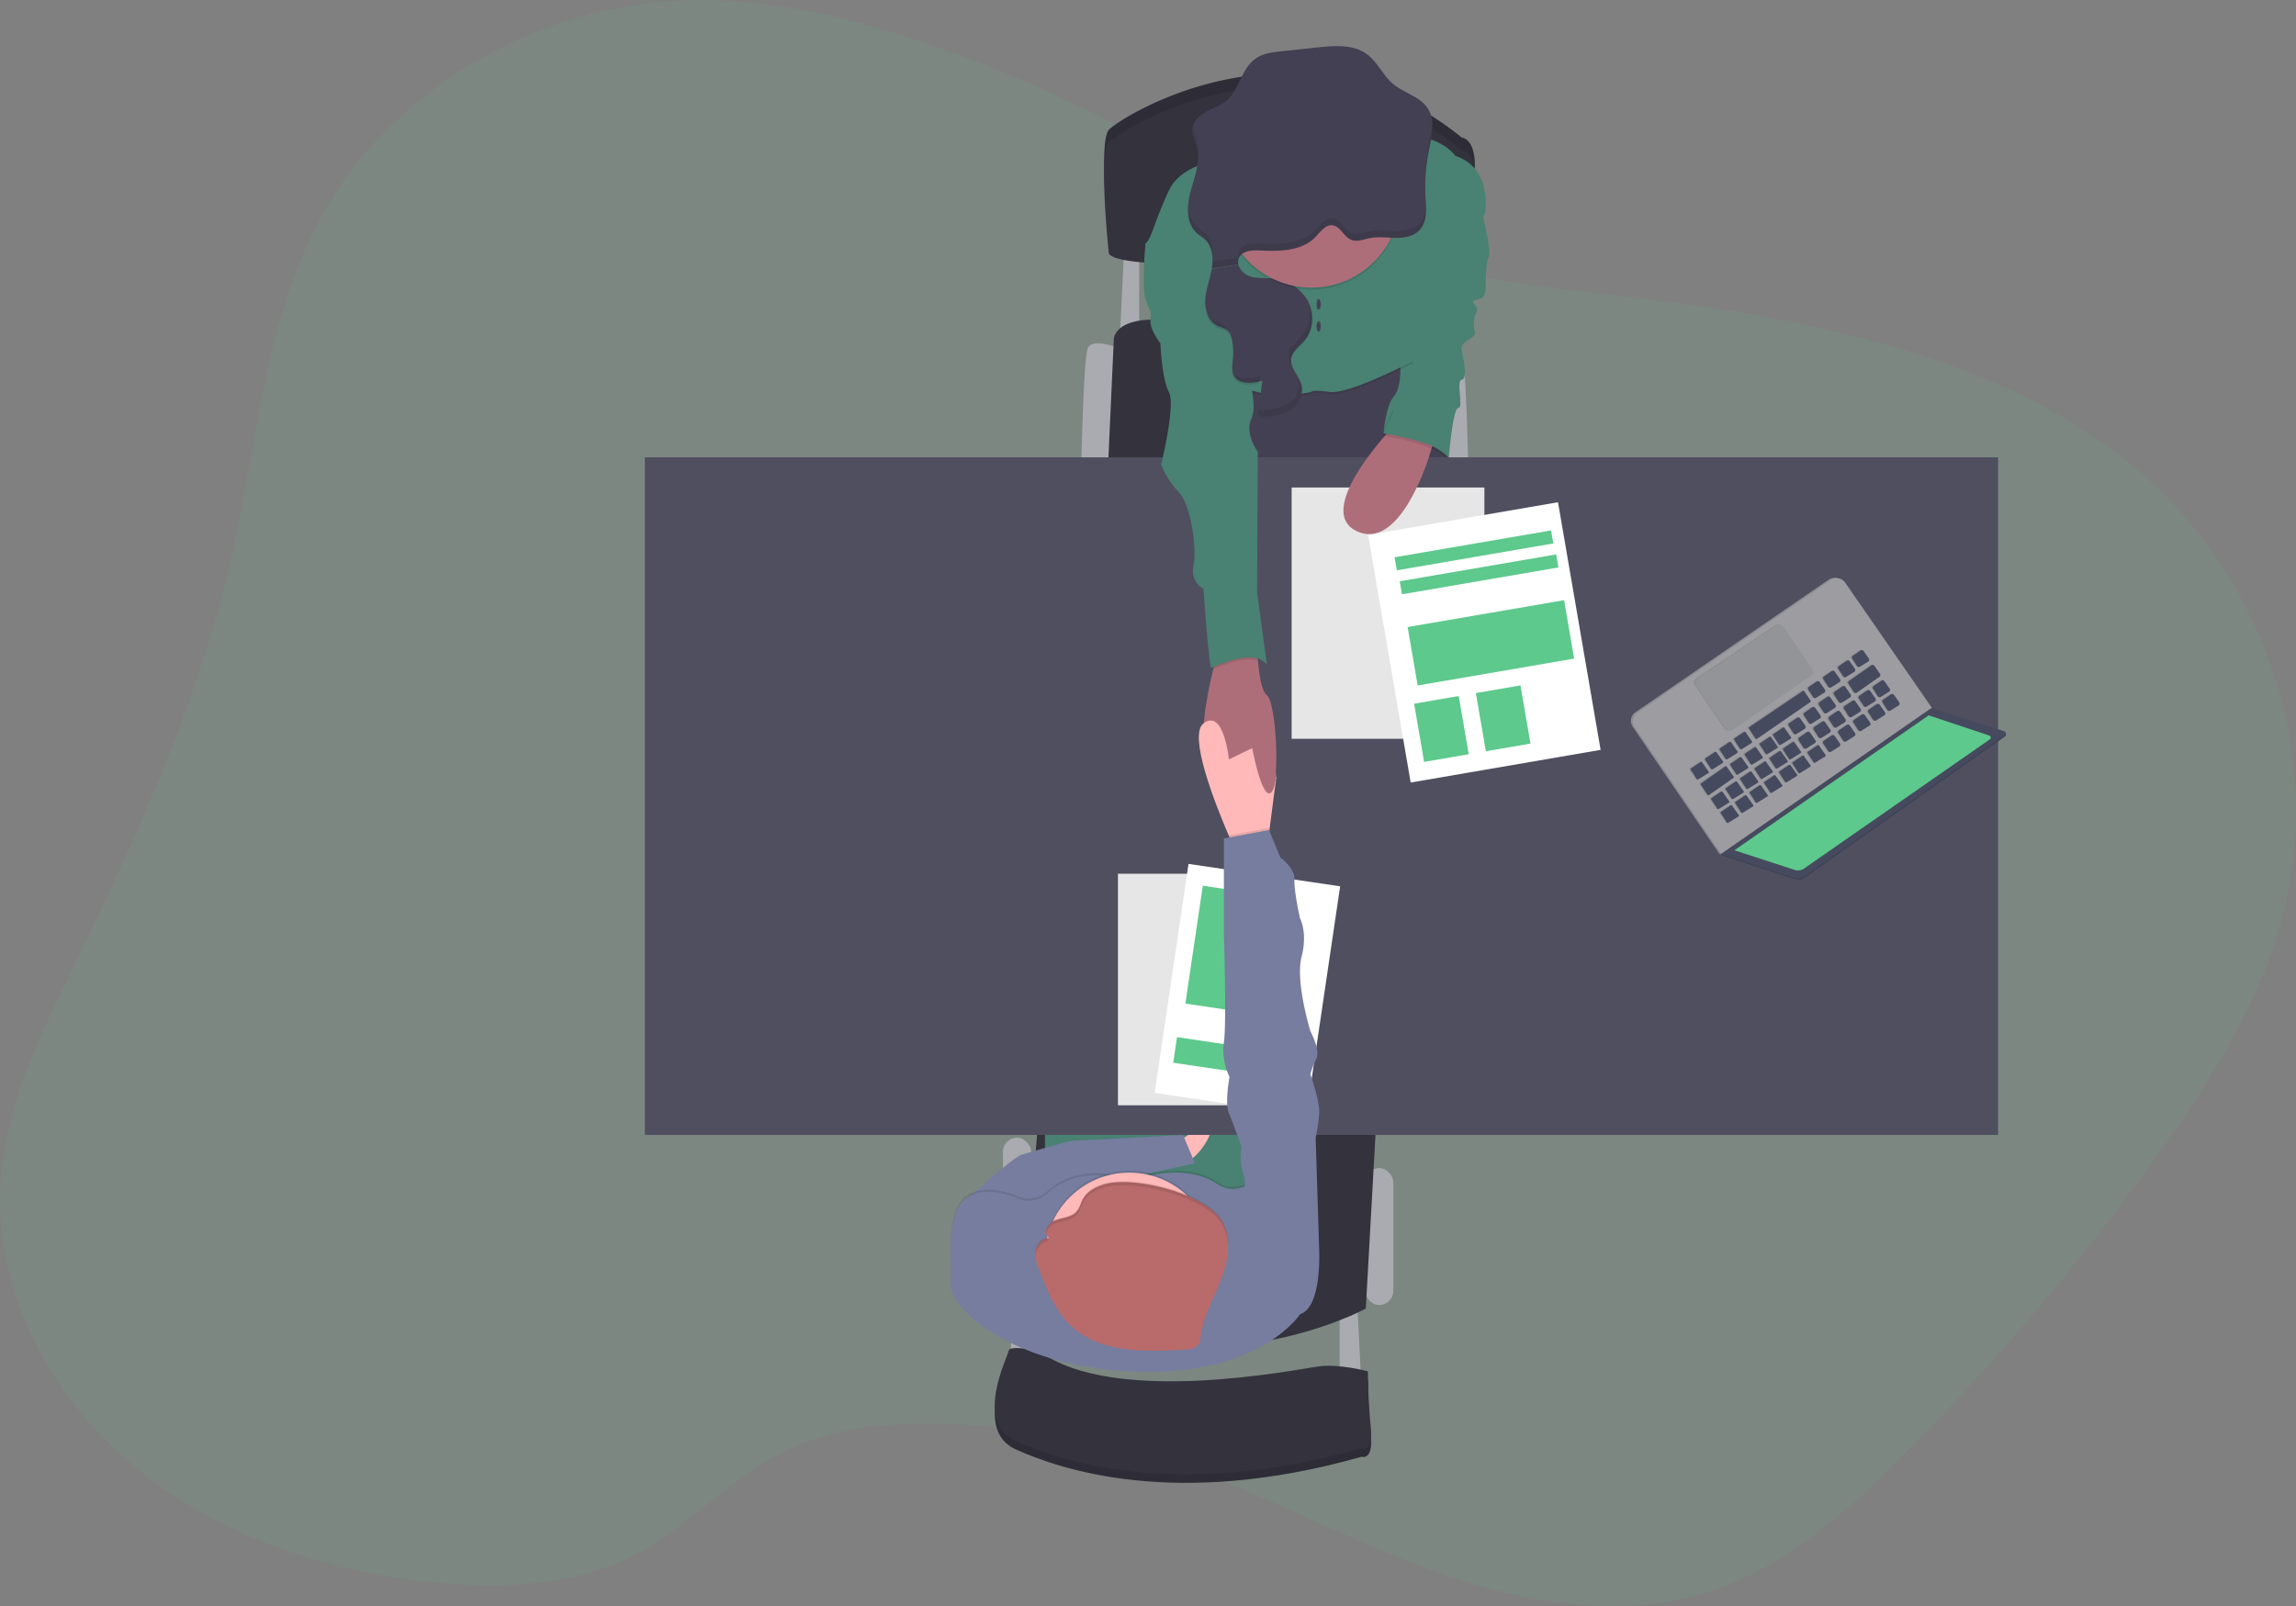 <svg xmlns="http://www.w3.org/2000/svg" width="883.844" height="618.41" viewBox="0 0 883.844 618.41">
    <rect x="0" y="0" width="883.844" height="618.41" fill="#808080" stroke="none"/>
    <g id="Grupo_10" data-name="Grupo 10" transform="translate(0 -0.01)">
        <path id="Trazado_180" data-name="Trazado 180"
            d="M433.931,94.484C398,80.821,360.038,69.408,321.282,70.842c-56.985,2.1-111.687,34.167-138.476,81.246C160.077,191.978,157.273,238.732,147.482,283c-12.049,54.531-35.169,106.372-59.855,157.055C74.372,467.284,60.382,495.1,58.205,524.945c-3.016,41.438,18.155,82.73,51.36,110.293s77.3,42.107,121.56,45.278c23.552,1.688,48.164.122,69.083-10.133,22.134-10.851,38.267-30.457,60.491-41.153,20.593-9.913,44.683-11.3,67.8-10.011a321.729,321.729,0,0,1,88.518,17.609c32.316,11.348,62.366,27.791,94.567,39.3s68.268,17.935,101.22,8.332c30.979-9.025,55.436-30.938,77.488-53.129a941.733,941.733,0,0,0,98.823-116.9c19.9-27.889,38.422-57.311,47.219-89.815,16.826-62.145-6.326-132.256-57.678-174.7-42.547-35.161-99.646-50.422-155.539-59.683-50.969-8.446-109.9-8.968-156.819-30.979C521.561,138.246,480.848,112.338,433.931,94.484Z"
            transform="translate(-57.92 -70.71)" fill="#5dc98c" opacity="0.1" />
        <path id="Trazado_181" data-name="Trazado 181" d="M632.58,618.507v29.618H641l-1.63-31.794Z"
            transform="translate(-116.878 -113.874)" fill="#aaabb0" />
        <path id="Trazado_182" data-name="Trazado 182" d="M477.41,611.177v29.618h8.43L484.209,609Z"
            transform="translate(-88.208 -112.519)" fill="#aaabb0" />
        <rect id="Rectángulo_51" data-name="Rectángulo 51" width="10.867" height="52.721" rx="5.434"
            transform="translate(525.485 449.743)" fill="#aaabb0" />
        <rect id="Rectángulo_52" data-name="Rectángulo 52" width="10.867" height="64.404" rx="5.434"
            transform="translate(386.08 438.053)" fill="#aaabb0" />
        <path id="Trazado_183" data-name="Trazado 183"
            d="M732.84,234.914s10.867-4.622,12.5,0,2.446,44.569,2.446,44.569H737.454Z"
            transform="translate(-182.621 -100.668)" fill="#aaabb0" />
        <path id="Trazado_184" data-name="Trazado 184"
            d="M583.451,234.914s-10.875-4.622-12.506,0-2.446,44.569-2.446,44.569h10.329Z"
            transform="translate(-152.257 -100.668)" fill="#aaabb0" />
        <path id="Trazado_185" data-name="Trazado 185" d="M530.54,115.815l-1.63,33.156h7.337V115Z"
            transform="translate(-97.723 -21.246)" fill="#aaabb0" />
        <path id="Trazado_186" data-name="Trazado 186"
            d="M581.17,277.406l2.177-47.83s-.815-10.6,25-7.337,101.366,9.783,101.366,9.783v45.384Z"
            transform="translate(-154.598 -98.59)" fill="#33323d" />
        <path id="Trazado_187" data-name="Trazado 187"
            d="M676.922,598.557l-4.076,73.094s-59.789,33.156-132.345,1.63l6.522-76.9Z"
            transform="translate(-147.083 -167.833)" fill="#33323d" />
        <path id="Trazado_188" data-name="Trazado 188" d="M580.25,171.882l1.353,47.284H665.85l-4.891-62.5Z"
            transform="translate(-107.209 -28.945)" fill="#444053" />
        <rect id="Rectángulo_53" data-name="Rectángulo 53" width="79.355" height="100.543"
            transform="translate(402.246 399.468)" fill="#498172" />
        <path id="Trazado_189" data-name="Trazado 189"
            d="M612.833,609.517s11.413-8.968,13.313-6.253-6.783,14.405-10.321,13.044S612.833,609.517,612.833,609.517Z"
            transform="translate(-160.442 -169.01)" fill="#ffb9b9" />
        <rect id="Rectángulo_54" data-name="Rectángulo 54" width="520.911" height="260.876"
            transform="translate(248.248 176.093)" fill="#504f60" />
        <path id="Trazado_190" data-name="Trazado 190"
            d="M581.089,169.778s-4.076-38.047,0-42.661,72.556-48.376,135.875,2.984c0,0,5.976.277,4.891,13.859a163.05,163.05,0,0,0,.13,25.819S585.712,179.561,581.089,169.778Z"
            transform="translate(-154.248 -77.108)" fill="#33323d" />
        <path id="Trazado_191" data-name="Trazado 191"
            d="M581.089,169.778s-4.076-38.047,0-42.661,72.556-48.376,135.875,2.984c0,0,5.976.277,4.891,13.859a163.05,163.05,0,0,0,.13,25.819S585.712,179.561,581.089,169.778Z"
            transform="translate(-154.248 -77.108)" opacity="0.1" />
        <path id="Trazado_192" data-name="Trazado 192"
            d="M581.089,175.778s-4.076-38.047,0-42.661,72.556-48.376,135.875,2.984c0,0,5.976.277,4.891,13.859a163.05,163.05,0,0,0,.13,25.819S585.712,185.561,581.089,175.778Z"
            transform="translate(-154.248 -78.217)" fill="#33323d" />
        <path id="Trazado_193" data-name="Trazado 193"
            d="M748.678,169.05s4.345,16.3,2.992,19.019-1.109,10.329-1.109,10.329.293,4.891-1.883,5.429-4.076.815-2.315,2.446,0,4.076,0,4.076-.954,3.807,0,6.253-5.576,3.465-5.022,6.522,2.38,11.682,0,11.96.815,10.867-1.329,10.867-3.668,19.019-3.668,19.019-15.082-12.767-25.134-9.237c0,0,.815-10.6,4.076-14.405s2.275-13.582,2.275-13.582L733.735,179.1Z"
            transform="translate(-178.624 -88.878)" fill="#498172" />
        <path id="Trazado_194" data-name="Trazado 194"
            d="M652.261,431.756c-3.53,3.9-7.337-16.949-7.337-16.949s-10.052,13.859-16.574,4.622c-4.516-6.4-.954-24.53,1.63-35.055,1.158-4.679,2.136-7.859,2.136-7.859l14.674-2.446s.049,3.2.375,7.076c.44,5.242,1.394,11.748,3.424,13.3C654.169,397.149,655.8,427.819,652.261,431.756Z"
            transform="translate(-162.915 -126.758)" fill="#ae6e79" />
        <path id="Trazado_195" data-name="Trazado 195"
            d="M639.569,143.656s-25.55-.269-31.794,13.313-6.522,18.212-8.968,20.381,26.626,13.59,26.626,13.59l1.361,46.738a15.531,15.531,0,0,1,14.943-3.163c9.237,2.617,20.927,0,20.927,0s-.546-.986,7.068,0,31.794-11.78,31.794-11.78.4-20.446-.139-24.8,17.25-36.343,17.25-36.343,13.859-13.313-.538-17.935c0,0-5.1-7.68-18.2-7.606S639.569,143.656,639.569,143.656Z"
            transform="translate(-157.829 -82.78)" opacity="0.1" />
        <path id="Trazado_196" data-name="Trazado 196"
            d="M639.569,142.656s-25.55-.269-31.794,13.313-6.522,18.212-8.968,20.381,26.626,13.59,26.626,13.59l1.361,46.738a15.531,15.531,0,0,1,14.943-3.163c9.237,2.617,20.927,0,20.927,0s-.546-.986,7.068,0,31.794-11.78,31.794-11.78,9.506-15.49,8.968-19.835,19.019-37.232,19.019-37.232,2.992-17.389-11.413-22.011c0,0-5.1-7.68-18.2-7.606S639.569,142.656,639.569,142.656Z"
            transform="translate(-157.829 -82.596)" fill="#498172" />
        <path id="Trazado_197" data-name="Trazado 197"
            d="M648.105,381.124c-5.6-1.745-14.389,2.1-17.185,3.261,1.158-4.679,2.136-7.859,2.136-7.859l14.674-2.446S647.755,377.276,648.105,381.124Z"
            transform="translate(-163.79 -126.76)" opacity="0.1" />
        <path id="Trazado_198" data-name="Trazado 198"
            d="M606.551,185.71h-7.875s-1.63,16.582,0,21.473,2.446,4.182,1.9,7.8,3.807,9.163,3.807,9.163.538,13.663,3.261,18.75-2.992,27.9-2.992,27.9a32.823,32.823,0,0,0,6.791,10.6c4.622,4.614,7.068,21.734,5.707,28.256s3.807,8.968,3.807,8.968,2.177,30.441,2.992,30.441,16.574-8.152,21.465-1.092l-3.807-27.987.277-54.075s-5.169-6.8-2.446-12.775-2.177-20.112-2.177-20.112L630.193,201.5Z"
            transform="translate(-157.698 -91.956)" fill="#498172" />
        <path id="Trazado_199" data-name="Trazado 199"
            d="M544.648,712.464s-11.413-2.446-11.682,0-13.59,27.449,2.992,34.786,60.866,23.1,132.883,2.715c0,0,4.614,1.63,3.53-8.421s-1.084-21.2-1.084-21.2-10.875-2.992-19.028-1.9S573.181,733.937,544.648,712.464Z"
            transform="translate(-144.709 -189.08)" fill="#33323d" />
        <path id="Trazado_200" data-name="Trazado 200"
            d="M544.648,712.464s-11.413-2.446-11.682,0-13.59,27.449,2.992,34.786,60.866,23.1,132.883,2.715c0,0,4.614,1.63,3.53-8.421s-1.084-21.2-1.084-21.2-10.875-2.992-19.028-1.9S573.181,733.937,544.648,712.464Z"
            transform="translate(-144.709 -189.08)" opacity="0.1" />
        <path id="Trazado_201" data-name="Trazado 201"
            d="M544.648,708.464s-11.413-2.446-11.682,0-13.59,27.449,2.992,34.786,60.866,23.1,132.883,2.715c0,0,4.614,1.63,3.53-8.421s-1.084-21.2-1.084-21.2-10.875-2.992-19.028-1.9S573.181,729.937,544.648,708.464Z"
            transform="translate(-144.709 -188.341)" fill="#33323d" />
        <path id="Trazado_202" data-name="Trazado 202"
            d="M629.56,197.32c-.7,3.986-2.291,7.818-2.535,11.854s1.313,8.625,5.038,10.207a16.983,16.983,0,0,1,3.008,1.223c1.435.97,2.022,2.8,2.323,4.508a24.618,24.618,0,0,1,.285,6.7c-.2,2.25-.685,4.671.424,6.636,1.948,3.481,7.027,2.967,10.892,1.989l-1.329,10.3a1.957,1.957,0,0,0,2.38,2.715c3.359-.212,6.815-.677,9.693-2.446s5.022-5.063,4.476-8.381c-.636-3.848-4.614-6.905-4.076-10.769.416-2.992,3.342-4.891,5.266-7.19,3.481-4.207,3.669-10.6.938-15.359a17.475,17.475,0,0,0-13.435-8.25c-3.008-.3-6.139.065-8.968-.978a6.8,6.8,0,0,1-4.158-4.386"
            transform="translate(-163.065 -93.8)" fill="#444053" />
        <path id="Trazado_203" data-name="Trazado 203"
            d="M513.84,635.795l2.845-6.2s15.359-14.307,18.889-15.31,17.935-5.372,20.112-5.372,41.854-2.177,41.854-2.177l4.614,10.875L552.36,628.548l-16.786,12.229Z"
            transform="translate(-142.157 -169.747)" fill="#767d9f" />
        <path id="Trazado_204" data-name="Trazado 204"
            d="M653.829,432.775l-2.6,20.014-1,7.7-11.682,1.63s-1.264-2.707-3.049-6.864c-5.421-12.62-15.628-38.642-9.709-43.134,7.867-5.984,9.783,13.859,9.783,13.859l8.968-4.353Z"
            transform="translate(-162.51 -133.581)" fill="#ffb9b9" />
        <rect id="Rectángulo_55" data-name="Rectángulo 55" width="58.999" height="89.13"
            transform="translate(430.371 336.425)" fill="#fff" />
        <rect id="Rectángulo_56" data-name="Rectángulo 56" width="58.999" height="89.13"
            transform="translate(430.371 336.425)" opacity="0.1" />
        <rect id="Rectángulo_57" data-name="Rectángulo 57" width="58.999" height="89.13"
            transform="translate(457.523 332.626) rotate(8.41)" fill="#fff" />
        <rect id="Rectángulo_58" data-name="Rectángulo 58" width="30.368" height="45.873"
            transform="translate(463.017 341.035) rotate(8.41)" fill="#5dc98c" />
        <rect id="Rectángulo_59" data-name="Rectángulo 59" width="36.792" height="9.962"
            transform="translate(453.087 399.329) rotate(8.41)" fill="#5dc98c" />
        <circle id="Elipse_10" data-name="Elipse 10" cx="34.101" cy="34.101" r="34.101"
            transform="translate(470.734 43.348)" opacity="0.1" />
        <circle id="Elipse_11" data-name="Elipse 11" cx="34.101" cy="34.101" r="34.101"
            transform="translate(470.734 42.533)" fill="#ae6e79" />
        <path id="Trazado_205" data-name="Trazado 205"
            d="M638.285,176.643a3.881,3.881,0,0,1,.236-2.633c1.3-2.7,4.989-2.935,7.981-2.8,7.036.326,14.756.367,20.259-4.076,2.283-1.826,4.834-6.416,8.152-5.544,2.951.774,4.182,4.777,7.256,5.666,2.226.644,4.533-.383,6.8-.815,3.261-.644,6.6-.106,9.913-.082s6.905-.6,9.163-3.025c3.049-3.261,2.552-8.356,2.283-12.824a69.042,69.042,0,0,1,1.166-17.234c1.109-5.641,2.813-11.951-.3-16.786-2.967-4.606-9.114-5.87-13.313-9.4-3.929-3.261-6.008-8.487-10.158-11.511-5.226-3.807-12.326-3.261-18.75-2.6L655.03,94.467c-3.6.383-7.337.815-10.3,2.959-5.34,3.864-6.073,11.894-11.128,16.125-2.25,1.875-5.128,2.8-7.7,4.207s-5.046,3.62-5.34,6.522c-.245,2.446,1.076,4.7,1.72,7.06,1.524,5.625-.856,11.413-2.38,17.079s-1.818,12.546,2.609,16.3c.9.766,1.94,1.353,2.813,2.152,2.992,2.731,3.4,7.337,2.707,11.315"
            transform="translate(-161.568 -74.736)" fill="#444053" />
        <ellipse id="Elipse_12" data-name="Elipse 12" cx="0.815" cy="2.038" rx="0.815" ry="2.038"
            transform="translate(506.8 115.154)" fill="#444053" />
        <ellipse id="Elipse_13" data-name="Elipse 13" cx="0.815" cy="2.038" rx="0.815" ry="2.038"
            transform="translate(506.8 123.649)" fill="#444053" />
        <path id="Trazado_206" data-name="Trazado 206"
            d="M656.6,440.433c.872-1,1.451-3.579,1.785-6.978L648.67,421.34S652.787,444.827,656.6,440.433Z"
            transform="translate(-167.069 -135.492)" fill="#ae6e79" />
        <path id="Trazado_207" data-name="Trazado 207"
            d="M641.346,678.031S625.4,702.683,575.58,700.042c-46.933-2.446-69.841-25.541-68.749-33.694s-2.992-28,7.06-33.7c5.829-3.3,13.5-1.345,18.914.889a10.68,10.68,0,0,0,11.226-2.014c4.948-4.459,14.177-9.481,28.745-5.527a10.354,10.354,0,0,0,5.707-.106c6.065-1.851,20.5-5.063,30.979,2.071a10.6,10.6,0,0,0,11.348.432l.147-.09c4.891-2.992,27.718,25.272,27.718,25.272S649.767,675.316,641.346,678.031Z"
            transform="translate(-140.856 -172.851)" opacity="0.1" />
        <path id="Trazado_208" data-name="Trazado 208"
            d="M641.346,679.031S625.4,703.683,575.58,701.042c-46.933-2.446-69.841-25.541-68.749-33.694s-2.992-28,7.06-33.7c5.829-3.3,13.5-1.345,18.914.889a10.68,10.68,0,0,0,11.226-2.014c4.948-4.459,14.177-9.481,28.745-5.527a10.354,10.354,0,0,0,5.707-.106c6.065-1.851,20.5-5.063,30.979,2.071a10.6,10.6,0,0,0,11.348.432l.147-.09c4.891-2.992,27.718,25.272,27.718,25.272S649.767,676.316,641.346,679.031Z"
            transform="translate(-140.856 -173.036)" fill="#767d9f" />
        <circle id="Elipse_14" data-name="Elipse 14" cx="32.479" cy="32.479" r="32.479"
            transform="translate(402.246 450.689)" opacity="0.1" />
        <circle id="Elipse_15" data-name="Elipse 15" cx="32.479" cy="32.479" r="32.479"
            transform="translate(402.246 451.504)" fill="#ffb9b9" />
        <path id="Trazado_209" data-name="Trazado 209"
            d="M573.679,629.766c-3.408.921-6.766,2.682-8.43,5.576-1,1.745-1.353,3.84-2.8,5.291-2.054,2.063-5.519,2.1-8.3,3.261s-4.614,5.234-1.891,6.522c-2.837.147-4.94,2.764-5.291,5.364s.636,5.193,1.59,7.671c3.114,8.022,6.465,16.394,13.329,22.1,11.185,9.31,28.044,8.878,43.069,7.891a7.044,7.044,0,0,0,3.53-.815c1.63-1.076,1.834-3.139,2.1-4.949,1.133-7.728,5.323-14.748,8.063-22.125s3.864-16.044-.75-22.574C611.106,633.3,585.109,626.668,573.679,629.766Z"
            transform="translate(-148.264 -173.859)" fill="#b96b6b" />
        <path id="Trazado_210" data-name="Trazado 210"
            d="M653.834,462.158l-1,7.7-11.682,1.63s-1.264-2.707-3.049-6.864l15.547-2.919Z"
            transform="translate(-165.116 -142.951)" opacity="0.1" />
        <path id="Trazado_211" data-name="Trazado 211"
            d="M665.676,632.556l6.8-7.883L671.114,581.2a70.531,70.531,0,0,0,1.361-9.514c.269-4.622-3.4-14.943-3.4-14.943a32.373,32.373,0,0,1,2.307-5.984c1.63-3.261-2.3-10.6-2.3-10.6s-5.853-19.019-3.408-28.533-.6-14.943-.6-14.943-2.389-10.6-2.12-14.943-5.438-8.43-5.438-8.43l-4.345-10.6-17.389,3.261v36.686s1.084,35.055,0,41.854,2.168,13.313,2.168,13.313-1.9,10.052-.269,13.859,4.891,13.044,4.891,13.044a21.2,21.2,0,0,0,.546,9.913c1.63,4.761,0,7.476,0,7.476Z"
            transform="translate(-164.648 -143.135)" fill="#767d9f" />
        <g id="Grupo_6" data-name="Grupo 6" transform="translate(457.359 47.188)" opacity="0.1">
            <path id="Trazado_212" data-name="Trazado 212"
                d="M732.228,137.264A69.022,69.022,0,0,0,731,151.751a69.338,69.338,0,0,1,1.264-12.033c.717-3.62,1.63-7.516,1.435-11.128A67.682,67.682,0,0,1,732.228,137.264Z"
                transform="translate(-639.636 -128.59)" />
            <path id="Trazado_213" data-name="Trazado 213"
                d="M625.363,178.173c-.872-.815-1.916-1.386-2.813-2.16-2.38-2.03-3.383-4.973-3.579-8.152-.236,4.076.6,8.022,3.579,10.6.9.774,1.94,1.361,2.813,2.16a9.962,9.962,0,0,1,2.951,6.807C628.55,184,627.857,180.439,625.363,178.173Z"
                transform="translate(-618.933 -135.846)" />
            <path id="Trazado_214" data-name="Trazado 214"
                d="M623.134,140.829a15.365,15.365,0,0,0-.44-5.128c-.473-1.745-1.321-3.448-1.63-5.2a5.424,5.424,0,0,1-.09.587c-.236,2.446,1.084,4.7,1.72,7.06A13.858,13.858,0,0,1,623.134,140.829Z"
                transform="translate(-619.305 -128.943)" />
            <path id="Trazado_215" data-name="Trazado 215"
                d="M710.155,174.474c-2.258,2.446-5.853,3.049-9.163,3.025s-6.66-.563-9.913.09c-2.266.457-4.573,1.476-6.8.815-3.073-.889-4.3-4.891-7.247-5.666-3.351-.88-5.9,3.709-8.152,5.535-5.5,4.4-13.223,4.362-20.259,4.076-2.992-.139-6.685.1-7.973,2.8a3.783,3.783,0,0,0-.236,2.633l-9.962,1.565a19.318,19.318,0,0,1-.269,2.446l10.231-1.63a3.783,3.783,0,0,1,.236-2.633c1.288-2.707,4.981-2.943,7.973-2.8,7.035.326,14.756.367,20.259-4.076,2.283-1.826,4.834-6.416,8.152-5.535,2.943.766,4.174,4.777,7.247,5.666,2.226.636,4.533-.383,6.8-.815,3.261-.652,6.6-.114,9.913-.09s6.905-.6,9.163-3.025,2.584-6.033,2.446-9.555C712.5,170.031,711.94,172.558,710.155,174.474Z"
                transform="translate(-621.011 -135.742)" />
        </g>
        <g id="Grupo_7" data-name="Grupo 7" transform="translate(464.09 117.632)" opacity="0.1">
            <path id="Trazado_216" data-name="Trazado 216"
                d="M634.136,222.94a16.49,16.49,0,0,0-3.008-1.223,7.785,7.785,0,0,1-3.938-4.027c.611,2.813,2.16,5.372,4.753,6.473a16.491,16.491,0,0,1,3.008,1.223,4.516,4.516,0,0,1,1.443,1.688A6.291,6.291,0,0,0,634.136,222.94Z"
                transform="translate(-627.19 -215.497)" />
            <path id="Trazado_217" data-name="Trazado 217"
                d="M650.358,248.066c-3.758.954-8.666,1.451-10.728-1.736a5.6,5.6,0,0,0,.652,2.193c1.761,3.139,6.065,3.033,9.726,2.258Z"
                transform="translate(-629.489 -220.789)" />
            <path id="Trazado_218" data-name="Trazado 218"
                d="M667.861,251.2c.522,3.31-1.63,6.612-4.484,8.348s-6.334,2.217-9.693,2.446a3.326,3.326,0,0,1-1.582-.179,1.94,1.94,0,0,0,2.4,2.625c3.359-.212,6.815-.677,9.693-2.446s5.03-5.063,4.476-8.381a9.246,9.246,0,0,0-.807-2.413Z"
                transform="translate(-631.762 -221.688)" />
            <path id="Trazado_219" data-name="Trazado 219"
                d="M674.154,215a13.418,13.418,0,0,1-2.446,11.536c-1.924,2.332-4.851,4.2-5.266,7.19a6.791,6.791,0,0,0,.815,3.97,5.3,5.3,0,0,1,0-1.524c.416-2.992,3.342-4.891,5.266-7.19A13.715,13.715,0,0,0,674.154,215Z"
                transform="translate(-634.436 -215)" />
        </g>
        <g id="Grupo_8" data-name="Grupo 8" transform="translate(398.625 454.777)" opacity="0.1">
            <path id="Trazado_220" data-name="Trazado 220"
                d="M555.071,645.068c2.772-1.149,6.237-1.19,8.3-3.261,1.451-1.451,1.8-3.546,2.8-5.283,1.63-2.9,5.014-4.655,8.421-5.576,11.413-3.1,37.436,3.522,44.218,13.117a17.813,17.813,0,0,1,3.114,9.848,18.408,18.408,0,0,0-3.106-11.47c-6.783-9.6-32.781-16.215-44.218-13.117-3.408.921-6.766,2.674-8.421,5.576-1,1.736-1.353,3.832-2.8,5.283-2.063,2.063-5.527,2.1-8.3,3.261-2.111.872-3.677,3.448-3.106,5.177a5.609,5.609,0,0,1,3.1-3.554Z"
                transform="translate(-547.806 -628.555)" />
            <path id="Trazado_221" data-name="Trazado 221"
                d="M546.979,661.808c.342-2.609,2.446-5.218,5.291-5.364a2.168,2.168,0,0,1-1.247-1.394,6.335,6.335,0,0,0-4.076,5.128,8.618,8.618,0,0,0,0,2A1.4,1.4,0,0,0,546.979,661.808Z"
                transform="translate(-546.889 -633.45)" />
        </g>
        <rect id="Rectángulo_60" data-name="Rectángulo 60" width="74.187" height="96.744"
            transform="translate(497.221 187.702)" fill="#fff" />
        <rect id="Rectángulo_61" data-name="Rectángulo 61" width="74.187" height="96.744"
            transform="translate(497.221 187.702)" opacity="0.1" />
        <rect id="Rectángulo_62" data-name="Rectángulo 62" width="74.187" height="96.744"
            transform="translate(526.641 205.956) rotate(-9.76)" fill="#fff" />
        <rect id="Rectángulo_63" data-name="Rectángulo 63" width="17.43" height="22.729"
            transform="translate(544.361 270.952) rotate(-9.76)" fill="#5dc98c" />
        <rect id="Rectángulo_64" data-name="Rectángulo 64" width="17.43" height="22.729"
            transform="translate(568.13 266.859) rotate(-9.76)" fill="#5dc98c" />
        <rect id="Rectángulo_65" data-name="Rectángulo 65" width="61.122" height="22.831"
            transform="translate(541.863 241.429) rotate(-9.744)" fill="#5dc98c" />
        <rect id="Rectángulo_66" data-name="Rectángulo 66" width="61.122" height="5.094"
            transform="translate(536.842 214.573) rotate(-9.744)" fill="#5dc98c" />
        <rect id="Rectángulo_67" data-name="Rectángulo 67" width="61.122" height="5.094"
            transform="translate(538.817 223.808) rotate(-9.744)" fill="#5dc98c" />
        <path id="Trazado_222" data-name="Trazado 222"
            d="M714.062,268.71s-34.1,34.24-16.981,42.939,28.264-28.941,28.264-28.941l2.707-8.56Z"
            transform="translate(-175.125 -107.291)" fill="#ae6e79" />
        <path id="Trazado_223" data-name="Trazado 223"
            d="M714.385,263.884l-4.215,9.31s20.789,2.919,25.134,9.2l-2.576-16.427-3.057-7.011Z"
            transform="translate(-178.432 -105.49)" opacity="0.1" />
        <path id="Trazado_224" data-name="Trazado 224"
            d="M715.385,262.884l-4.215,9.31s20.788,2.919,25.134,9.2l-2.576-16.427-3.057-7.011Z"
            transform="translate(-178.617 -105.305)" fill="#498172" />
        <path id="Trazado_225" data-name="Trazado 225" d="M812.678,403.26l-.448.31.62.277.669-.057.081-.465Z"
            transform="translate(-150.071 -74.506)" fill="#464a5f" />
        <path id="Trazado_226" data-name="Trazado 226" d="M812.678,403.26l-.448.31.62.277.669-.057.081-.465Z"
            transform="translate(-150.071 -74.506)" opacity="0.1" />
        <path id="Trazado_227" data-name="Trazado 227" d="M812.6,403.131l-.457.293-.359-.44.22-.359.2-.065Z"
            transform="translate(-149.987 -74.377)" fill="#9c9ca1" />
        <path id="Trazado_228" data-name="Trazado 228" d="M812.6,403.131l-.457.293-.359-.44.22-.359.2-.065Z"
            transform="translate(-149.987 -74.377)" opacity="0.1" />
        <path id="Trazado_229" data-name="Trazado 229"
            d="M943.059,393.545l-33.376-48.2a3.97,3.97,0,0,0-5.527-1.019l-74.4,51.066a3.986,3.986,0,0,0-1.035,5.535l33.286,48.816Z"
            transform="translate(-200.208 -121.132)" fill="#9c9ca1" />
        <path id="Trazado_230" data-name="Trazado 230"
            d="M943.059,393.545l-33.376-48.2a3.97,3.97,0,0,0-5.527-1.019l-74.4,51.066a3.986,3.986,0,0,0-1.035,5.535l33.286,48.816Z"
            transform="translate(-200.208 -121.132)" opacity="0.1" />
        <path id="Trazado_231" data-name="Trazado 231"
            d="M944.059,393.684l-33.376-48.2a3.978,3.978,0,0,0-5.535-1.019l-74.39,51.1a4,4,0,0,0-1.044,5.535L863,449.936Z"
            transform="translate(-200.392 -121.157)" fill="#9c9ca1" />
        <path id="Trazado_232" data-name="Trazado 232"
            d="M979.7,414.672l-27.718-8.9L870.91,461.964l28.158,9.212a4.264,4.264,0,0,0,3.775-.571l77.081-54.425a.815.815,0,0,0-.228-1.508Z"
            transform="translate(-208.131 -132.615)" fill="#464a5f" />
        <path id="Trazado_233" data-name="Trazado 233"
            d="M979.7,414.672l-27.718-8.9L870.91,461.964l28.158,9.212a4.264,4.264,0,0,0,3.775-.571l77.081-54.425a.815.815,0,0,0-.228-1.508Z"
            transform="translate(-208.131 -132.615)" opacity="0.1" />
        <path id="Trazado_234" data-name="Trazado 234"
            d="M979.485,413.98l-27.718-8.911L870.7,461.264l28.158,9.2a4.231,4.231,0,0,0,3.775-.563l77.081-54.425a.815.815,0,0,0-.228-1.492Z"
            transform="translate(-208.092 -132.486)" fill="#464a5f" />
        <g id="Grupo_9" data-name="Grupo 9" transform="translate(650.229 250.182)" opacity="0.1">
            <path id="Trazado_235" data-name="Trazado 235"
                d="M952.587,401.618l-2.046-2.935a.815.815,0,0,0-1.109-.2l-3.041,2.03a.815.815,0,0,0-.22,1.1l1.883,2.894a.815.815,0,0,0,1.1.236l3.2-2.014A.815.815,0,0,0,952.587,401.618Z"
                transform="translate(-872.243 -381.425)" />
            <path id="Trazado_236" data-name="Trazado 236"
                d="M945.886,406.26l-2.054-2.927a.815.815,0,0,0-1.109-.2l-3.033,2.046a.815.815,0,0,0-.228,1.1l1.883,2.894a.815.815,0,0,0,1.1.245l3.212-2.014a.815.815,0,0,0,.228-1.141Z"
                transform="translate(-871.004 -382.284)" />
            <path id="Trazado_237" data-name="Trazado 237"
                d="M938.845,411.13,936.79,408.2a.815.815,0,0,0-1.109-.2l-3.041,2.046a.815.815,0,0,0-.22,1.109l1.883,2.894a.815.815,0,0,0,1.1.236l3.2-2.014a.815.815,0,0,0,.236-1.141Z"
                transform="translate(-869.702 -383.184)" />
            <path id="Trazado_238" data-name="Trazado 238"
                d="M931.717,416.069l-2.054-2.935a.815.815,0,0,0-1.1-.2l-3.041,2.054a.815.815,0,0,0-.22,1.1l1.883,2.894a.815.815,0,0,0,1.092.245l3.212-2.022a.815.815,0,0,0,.228-1.133Z"
                transform="translate(-868.387 -384.095)" />
            <path id="Trazado_239" data-name="Trazado 239"
                d="M924.6,421l-2.054-2.927a.815.815,0,0,0-1.109-.2l-3.033,2.046a.815.815,0,0,0-.228,1.1l1.883,2.894a.815.815,0,0,0,1.1.245l3.212-2.022A.815.815,0,0,0,924.6,421Z"
                transform="translate(-867.07 -385.007)" />
            <path id="Trazado_240" data-name="Trazado 240"
                d="M917.691,426.259l-2.552-3.636a.367.367,0,0,0-.514-.1l-3.734,2.519a.367.367,0,0,0-.106.514l2.34,3.6a.375.375,0,0,0,.514.114l3.946-2.446a.375.375,0,0,0,.106-.563Z"
                transform="translate(-865.716 -385.88)" />
            <path id="Trazado_241" data-name="Trazado 241"
                d="M910.567,431.189,908,427.553a.375.375,0,0,0-.522-.1l-3.734,2.519a.375.375,0,0,0-.1.514l2.34,3.6a.359.359,0,0,0,.514.114l3.938-2.446a.367.367,0,0,0,.13-.562Z"
                transform="translate(-864.397 -386.791)" />
            <path id="Trazado_242" data-name="Trazado 242"
                d="M904.261,435.568l-2.552-3.6a.375.375,0,0,0-.514-.09l-3.734,2.511a.383.383,0,0,0-.106.522l2.34,3.6a.383.383,0,0,0,.514.114l3.946-2.446a.375.375,0,0,0,.106-.6Z"
                transform="translate(-863.236 -387.608)" />
            <path id="Trazado_243" data-name="Trazado 243"
                d="M897.2,440.441l-2.552-3.636a.375.375,0,0,0-.514-.09l-3.734,2.511a.375.375,0,0,0-.106.522l2.34,3.6a.383.383,0,0,0,.514.114l3.946-2.446a.383.383,0,0,0,.106-.571Z"
                transform="translate(-861.93 -388.502)" />
            <path id="Trazado_244" data-name="Trazado 244"
                d="M890.361,445.139l-2.552-3.636a.367.367,0,0,0-.514-.1l-3.734,2.519a.367.367,0,0,0-.106.514l2.34,3.6a.375.375,0,0,0,.514.114l3.946-2.446a.375.375,0,0,0,.106-.563Z"
                transform="translate(-860.667 -389.369)" />
            <path id="Trazado_245" data-name="Trazado 245"
                d="M883.526,449.919,881,446.275a.375.375,0,0,0-.514-.09l-3.734,2.511a.375.375,0,0,0-.106.522l2.34,3.6a.383.383,0,0,0,.514.114l3.946-2.446a.375.375,0,0,0,.082-.563Z"
                transform="translate(-859.408 -390.252)" />
            <path id="Trazado_246" data-name="Trazado 246"
                d="M876.681,454.649l-2.552-3.636a.367.367,0,0,0-.514-.1l-3.734,2.5a.367.367,0,0,0-.106.514l2.34,3.6a.375.375,0,0,0,.514.114l3.946-2.446a.375.375,0,0,0,.106-.546Z"
                transform="translate(-858.139 -391.126)" />
            <path id="Trazado_247" data-name="Trazado 247"
                d="M948.092,395.108l-2.054-2.935a.815.815,0,0,0-1.109-.2l-3.008,2.054a.815.815,0,0,0-.228,1.1l1.883,2.894a.815.815,0,0,0,1.1.236l3.212-2.014a.815.815,0,0,0,.2-1.133Z"
                transform="translate(-871.416 -380.222)" />
            <path id="Trazado_248" data-name="Trazado 248"
                d="M938.236,380.875l-2.054-2.951a.815.815,0,0,0-1.1-.2l-3.041,2.046a.815.815,0,0,0-.228,1.1l1.883,2.894a.815.815,0,0,0,1.1.245l3.212-2.014A.815.815,0,0,0,938.236,380.875Z"
                transform="translate(-869.59 -377.59)" />
            <path id="Trazado_249" data-name="Trazado 249"
                d="M941.378,399.751l-2.054-2.927a.815.815,0,0,0-1.1-.2l-3.041,2.046a.815.815,0,0,0-.22,1.1l1.875,2.894a.815.815,0,0,0,1.1.245l3.212-2.014a.815.815,0,0,0,.228-1.141Z"
                transform="translate(-870.172 -381.082)" />
            <path id="Trazado_250" data-name="Trazado 250"
                d="M934.335,404.62l-2.054-2.927a.815.815,0,0,0-1.109-.2l-3.033,2.022a.815.815,0,0,0-.228,1.109l1.883,2.894a.815.815,0,0,0,1.1.236l3.212-2.014A.815.815,0,0,0,934.335,404.62Z"
                transform="translate(-868.869 -381.981)" />
            <path id="Trazado_251" data-name="Trazado 251"
                d="M927.207,409.558l-2.046-2.935a.815.815,0,0,0-1.109-.2l-3.041,2.079a.815.815,0,0,0-.22,1.1l1.883,2.894a.815.815,0,0,0,1.1.236l3.2-2.014a.815.815,0,0,0,.228-1.158Z"
                transform="translate(-867.553 -382.892)" />
            <path id="Trazado_252" data-name="Trazado 252"
                d="M931.686,385.751l-2.054-2.927a.815.815,0,0,0-1.1-.2l-3.041,2.046a.815.815,0,0,0-.228,1.1l1.883,2.894a.815.815,0,0,0,1.1.245l3.212-2.014a.815.815,0,0,0,.228-1.141Z"
                transform="translate(-868.38 -378.495)" />
            <path id="Trazado_253" data-name="Trazado 253"
                d="M924.646,390.628l-2.054-2.935a.815.815,0,0,0-1.109-.2l-3.033,2.022a.815.815,0,0,0-.228,1.1l1.883,2.894a.815.815,0,0,0,1.1.236l3.212-2.014A.815.815,0,0,0,924.646,390.628Z"
                transform="translate(-867.079 -379.394)" />
            <path id="Trazado_254" data-name="Trazado 254"
                d="M917.517,395.56l-2.054-2.927a.815.815,0,0,0-1.1-.212l-3.041,2.079a.815.815,0,0,0-.22,1.1l1.883,2.894a.815.815,0,0,0,1.1.245l3.2-2.022a.815.815,0,0,0,.228-1.158Z"
                transform="translate(-865.763 -380.306)" />
            <path id="Trazado_255" data-name="Trazado 255"
                d="M920.093,414.49l-2.054-2.927a.815.815,0,0,0-1.1-.212l-3.016,2.054a.815.815,0,0,0-.22,1.1l1.851,2.894a.815.815,0,0,0,1.092.245l3.212-2.022a.815.815,0,0,0,.236-1.133Z"
                transform="translate(-866.244 -383.804)" />
            <path id="Trazado_256" data-name="Trazado 256"
                d="M912.966,419.42l-2.054-2.927a.815.815,0,0,0-1.109-.2l-3.033,2.046a.815.815,0,0,0-.228,1.1l1.883,2.894a.815.815,0,0,0,1.1.245l3.212-2.014a.815.815,0,0,0,.228-1.141Z"
                transform="translate(-864.921 -384.715)" />
            <path id="Trazado_257" data-name="Trazado 257"
                d="M906.061,424.679l-2.552-3.636a.367.367,0,0,0-.514-.1l-3.734,2.519a.367.367,0,0,0-.106.514l2.34,3.6a.367.367,0,0,0,.514.114l3.946-2.446a.375.375,0,0,0,.106-.562Z"
                transform="translate(-863.568 -385.588)" />
            <path id="Trazado_258" data-name="Trazado 258"
                d="M899.753,429.049l-2.552-3.644a.375.375,0,0,0-.514-.09l-3.726,2.511a.383.383,0,0,0-.106.522l2.34,3.6a.383.383,0,0,0,.514.114l3.946-2.446a.359.359,0,0,0,.1-.563Z"
                transform="translate(-862.404 -386.396)" />
            <path id="Trazado_259" data-name="Trazado 259"
                d="M892.691,433.931l-2.552-3.636a.375.375,0,0,0-.514-.09l-3.734,2.511a.367.367,0,0,0-.106.514l2.34,3.6a.383.383,0,0,0,.514.114l3.946-2.446a.383.383,0,0,0,.106-.571Z"
                transform="translate(-861.097 -387.299)" />
            <path id="Trazado_260" data-name="Trazado 260"
                d="M885.851,438.669l-2.552-3.636a.367.367,0,0,0-.514-.1l-3.734,2.486a.367.367,0,0,0-.106.514l2.34,3.6a.375.375,0,0,0,.514.114l3.946-2.446a.375.375,0,0,0,.106-.53Z"
                transform="translate(-859.834 -388.173)" />
            <path id="Trazado_261" data-name="Trazado 261"
                d="M929.647,397.851l-2.054-2.927a.815.815,0,0,0-1.1-.2l-3.041,2.054a.815.815,0,0,0-.22,1.1l1.883,2.894a.815.815,0,0,0,1.092.236l3.212-2.014a.815.815,0,0,0,.228-1.141Z"
                transform="translate(-868.004 -380.731)" />
            <path id="Trazado_262" data-name="Trazado 262"
                d="M922.516,402.788l-2.054-2.935a.815.815,0,0,0-1.109-.2L916.32,401.7a.815.815,0,0,0-.228,1.1l1.883,2.894a.815.815,0,0,0,1.1.245l3.212-2.022a.815.815,0,0,0,.228-1.133Z"
                transform="translate(-866.686 -381.641)" />
            <path id="Trazado_263" data-name="Trazado 263"
                d="M915.406,407.72l-2.054-2.927a.815.815,0,0,0-1.109-.2l-3.041,2.046a.815.815,0,0,0-.22,1.1l1.883,2.894a.815.815,0,0,0,1.1.245l3.2-2.022a.815.815,0,0,0,.236-1.133Z"
                transform="translate(-865.371 -382.554)" />
            <path id="Trazado_264" data-name="Trazado 264"
                d="M908.277,412.651l-2.054-2.927a.815.815,0,0,0-1.1-.2l-3.041,2.046a.815.815,0,0,0-.22,1.1l1.883,2.927a.815.815,0,0,0,1.092.245l3.212-2.014a.815.815,0,0,0,.228-1.174Z"
                transform="translate(-864.056 -383.465)" />
            <path id="Trazado_265" data-name="Trazado 265"
                d="M901.422,417.909l-2.552-3.636a.367.367,0,0,0-.514-.1l-3.734,2.519a.375.375,0,0,0-.106.514l2.34,3.6a.367.367,0,0,0,.514.106l3.946-2.446a.375.375,0,0,0,.106-.563Z"
                transform="translate(-862.711 -384.337)" />
            <path id="Trazado_266" data-name="Trazado 266"
                d="M895.071,422.279l-2.552-3.644a.383.383,0,0,0-.522-.09l-3.726,2.511a.383.383,0,0,0-.106.522l2.34,3.6a.375.375,0,0,0,.514.114l3.946-2.446a.375.375,0,0,0,.106-.563Z"
                transform="translate(-861.538 -385.145)" />
            <path id="Trazado_267" data-name="Trazado 267"
                d="M888.01,427.139l-2.552-3.644a.383.383,0,0,0-.522-.09l-3.734,2.511a.391.391,0,0,0-.106.522l2.348,3.6a.375.375,0,0,0,.514.114L887.9,427.7a.367.367,0,0,0,.114-.563Z"
                transform="translate(-860.232 -386.043)" />
            <path id="Trazado_268" data-name="Trazado 268"
                d="M881.171,431.9l-2.552-3.636a.375.375,0,0,0-.522-.1l-3.734,2.519a.375.375,0,0,0-.1.514l2.34,3.6a.359.359,0,0,0,.514.114l3.938-2.446a.367.367,0,0,0,.114-.563Z"
                transform="translate(-858.969 -386.922)" />
            <path id="Trazado_269" data-name="Trazado 269"
                d="M879.011,443.4l-2.552-3.636a.375.375,0,0,0-.514-.09l-3.734,2.511a.367.367,0,0,0-.106.514l2.34,3.6a.383.383,0,0,0,.514.114l3.946-2.446a.383.383,0,0,0,.106-.571Z"
                transform="translate(-858.57 -389.049)" />
            <path id="Trazado_270" data-name="Trazado 270"
                d="M872.171,448.139l-2.552-3.636a.367.367,0,0,0-.514-.1l-3.734,2.519a.367.367,0,0,0-.106.514l2.34,3.6a.375.375,0,0,0,.514.114l3.946-2.446a.375.375,0,0,0,.106-.563Z"
                transform="translate(-857.306 -389.923)" />
            <path id="Trazado_271" data-name="Trazado 271"
                d="M882.93,419.837l-2.446-3.424a.505.505,0,0,0-.693-.122l-3.522,2.372a.5.5,0,0,0-.138.693l2.2,3.383a.489.489,0,0,0,.685.155l3.726-2.34a.505.505,0,0,0,.187-.717Z"
                transform="translate(-859.309 -384.724)" />
            <path id="Trazado_272" data-name="Trazado 272"
                d="M876.1,424.575l-2.4-3.424a.5.5,0,0,0-.693-.13l-3.522,2.413a.489.489,0,0,0-.139.685l2.2,3.391a.505.505,0,0,0,.685.155l3.726-2.34a.506.506,0,0,0,.147-.75Z"
                transform="translate(-858.055 -385.598)" />
            <path id="Trazado_273" data-name="Trazado 273"
                d="M869.259,429.315l-2.4-3.432a.505.505,0,0,0-.693-.122l-3.522,2.372a.5.5,0,0,0-.139.693l2.2,3.383a.489.489,0,0,0,.685.155l3.726-2.34a.5.5,0,0,0,.147-.709Z"
                transform="translate(-856.791 -386.474)" />
            <path id="Trazado_274" data-name="Trazado 274"
                d="M862.481,434.139l-2.552-3.644a.375.375,0,0,0-.514-.09l-3.734,2.511a.383.383,0,0,0-.106.522l2.34,3.6a.383.383,0,0,0,.514.114l3.946-2.446a.359.359,0,0,0,.106-.563Z"
                transform="translate(-855.516 -387.336)" />
            <path id="Trazado_275" data-name="Trazado 275"
                d="M942.217,388.063l-2.209-3.139a.815.815,0,0,0-1.109-.2l-8.625,6.041a.815.815,0,0,0-.212,1.092l2.079,3.212a.815.815,0,0,0,1.133.22l8.756-6.122A.815.815,0,0,0,942.217,388.063Z"
                transform="translate(-869.266 -378.884)" />
            <path id="Trazado_276" data-name="Trazado 276"
                d="M873.012,436.447l-2.707-3.823a.367.367,0,0,0-.522-.09l-9.31,6.522a.367.367,0,0,0-.1.505l2.543,3.938a.375.375,0,0,0,.53.106l9.465-6.628A.383.383,0,0,0,873.012,436.447Z"
                transform="translate(-856.403 -387.728)" />
            <path id="Trazado_277" data-name="Trazado 277"
                d="M906.815,400.616l-2.495-3.652a.375.375,0,0,0-.514-.1l-20.674,13.957a.375.375,0,0,0-.106.514l2.552,3.913a.375.375,0,0,0,.53.106l20.609-14.218a.375.375,0,0,0,.1-.522Z"
                transform="translate(-860.588 -381.14)" />
        </g>
        <path id="Trazado_278" data-name="Trazado 278"
            d="M953.256,401.738,951.2,398.8a.815.815,0,0,0-1.109-.2l-3.033,2.054a.815.815,0,0,0-.228,1.1l1.883,2.894a.815.815,0,0,0,1.1.245l3.212-2.022a.815.815,0,0,0,.228-1.133Z"
            transform="translate(-222.136 -131.265)" fill="#464a5f" />
        <path id="Trazado_279" data-name="Trazado 279"
            d="M946.516,406.381l-2.054-2.927a.815.815,0,0,0-1.1-.2L940.32,405.3a.815.815,0,0,0-.228,1.1l1.883,2.894a.815.815,0,0,0,1.1.245l3.212-2.014a.815.815,0,0,0,.228-1.141Z"
            transform="translate(-220.891 -132.125)" fill="#464a5f" />
        <path id="Trazado_280" data-name="Trazado 280"
            d="M939.516,411.26l-2.054-2.927a.815.815,0,0,0-1.109-.2l-3.033,2.054a.815.815,0,0,0-.228,1.1l1.883,2.894a.815.815,0,0,0,1.1.236l3.212-2.014a.815.815,0,0,0,.228-1.141Z"
            transform="translate(-219.597 -133.026)" fill="#464a5f" />
        <path id="Trazado_281" data-name="Trazado 281"
            d="M932.375,416.189l-2.054-2.935a.815.815,0,0,0-1.1-.2l-3.041,2.054a.815.815,0,0,0-.212,1.141l1.883,2.894a.815.815,0,0,0,1.1.245l3.2-2.022a.815.815,0,0,0,.22-1.174Z"
            transform="translate(-218.276 -133.936)" fill="#464a5f" />
        <path id="Trazado_282" data-name="Trazado 282"
            d="M925.257,421.121l-2.054-2.927a.815.815,0,0,0-1.1-.2l-3.041,2.046a.815.815,0,0,0-.22,1.1l1.875,2.894a.815.815,0,0,0,1.1.245l3.212-2.022a.815.815,0,0,0,.228-1.133Z"
            transform="translate(-216.964 -134.849)" fill="#464a5f" />
        <path id="Trazado_283" data-name="Trazado 283"
            d="M918.351,426.379l-2.552-3.636a.367.367,0,0,0-.514-.1l-3.734,2.519a.367.367,0,0,0-.106.514l2.34,3.6a.375.375,0,0,0,.514.114l3.946-2.446a.375.375,0,0,0,.106-.563Z"
            transform="translate(-215.609 -135.721)" fill="#464a5f" />
        <path id="Trazado_284" data-name="Trazado 284"
            d="M911.231,431.309l-2.552-3.636a.375.375,0,0,0-.522-.1l-3.726,2.519a.367.367,0,0,0-.106.514l2.34,3.6a.367.367,0,0,0,.514.106l3.946-2.446a.383.383,0,0,0,.106-.563Z"
            transform="translate(-214.293 -136.632)" fill="#464a5f" />
        <path id="Trazado_285" data-name="Trazado 285"
            d="M904.921,435.679l-2.552-3.644a.375.375,0,0,0-.514-.09l-3.734,2.478a.383.383,0,0,0-.106.522l2.34,3.6a.383.383,0,0,0,.514.114l3.946-2.446a.375.375,0,0,0,.106-.53Z"
            transform="translate(-213.128 -137.439)" fill="#464a5f" />
        <path id="Trazado_286" data-name="Trazado 286"
            d="M897.861,440.577l-2.552-3.612a.375.375,0,0,0-.514-.09l-3.734,2.511a.375.375,0,0,0-.106.522l2.34,3.6a.383.383,0,0,0,.514.114l3.946-2.446a.375.375,0,0,0,.106-.6Z"
            transform="translate(-211.823 -138.35)" fill="#464a5f" />
        <path id="Trazado_287" data-name="Trazado 287"
            d="M891.021,445.3l-2.552-3.636a.367.367,0,0,0-.514-.1l-3.734,2.519a.367.367,0,0,0-.106.514l2.34,3.6a.367.367,0,0,0,.514.114l3.946-2.446a.375.375,0,0,0,.106-.563Z"
            transform="translate(-210.559 -139.217)" fill="#464a5f" />
        <path id="Trazado_288" data-name="Trazado 288"
            d="M884.181,450.039l-2.552-3.644a.375.375,0,0,0-.514-.09l-3.734,2.511a.383.383,0,0,0-.106.522l2.34,3.6a.383.383,0,0,0,.514.114l3.946-2.446a.375.375,0,0,0,.106-.563Z"
            transform="translate(-209.296 -140.093)" fill="#464a5f" />
        <path id="Trazado_289" data-name="Trazado 289"
            d="M877.341,454.769l-2.552-3.636a.367.367,0,0,0-.514-.1l-3.734,2.519a.367.367,0,0,0-.106.514l2.34,3.6a.367.367,0,0,0,.514.114l3.946-2.446a.375.375,0,0,0,.106-.562Z"
            transform="translate(-208.032 -140.966)" fill="#464a5f" />
        <path id="Trazado_290" data-name="Trazado 290"
            d="M948.747,395.259l-2.054-2.935a.815.815,0,0,0-1.1-.2l-3.041,2.054a.815.815,0,0,0-.22,1.1l1.875,2.894a.815.815,0,0,0,1.1.245l3.212-2.022a.815.815,0,0,0,.228-1.133Z"
            transform="translate(-221.304 -130.069)" fill="#464a5f" />
        <path id="Trazado_291" data-name="Trazado 291"
            d="M938.9,381l-2.054-2.927a.815.815,0,0,0-1.1-.2l-3.041,2.046a.815.815,0,0,0-.22,1.1l1.883,2.894a.815.815,0,0,0,1.092.245l3.212-2.014A.815.815,0,0,0,938.9,381Z"
            transform="translate(-219.484 -127.436)" fill="#464a5f" />
        <path id="Trazado_292" data-name="Trazado 292"
            d="M942.037,399.867l-2.054-2.943a.815.815,0,0,0-1.1-.2l-3.041,2.046a.815.815,0,0,0-.22,1.1l1.883,2.894a.815.815,0,0,0,1.092.245l3.212-2.014a.815.815,0,0,0,.228-1.125Z"
            transform="translate(-220.064 -130.919)" fill="#464a5f" />
        <path id="Trazado_293" data-name="Trazado 293"
            d="M935,404.741l-2.022-2.927a.815.815,0,0,0-1.1-.2l-3.041,2.046a.815.815,0,0,0-.22,1.109l1.875,2.894a.815.815,0,0,0,1.1.236l3.212-2.014a.815.815,0,0,0,.2-1.141Z"
            transform="translate(-218.77 -131.822)" fill="#464a5f" />
        <path id="Trazado_294" data-name="Trazado 294"
            d="M927.876,409.678l-2.054-2.935a.815.815,0,0,0-1.109-.2l-3.033,2.054a.815.815,0,0,0-.228,1.1l1.883,2.894a.815.815,0,0,0,1.1.245l3.212-2.022a.815.815,0,0,0,.228-1.133Z"
            transform="translate(-217.447 -132.732)" fill="#464a5f" />
        <path id="Trazado_295" data-name="Trazado 295"
            d="M932.347,385.867l-2.054-2.943a.815.815,0,0,0-1.1-.2l-3.041,2.046a.815.815,0,0,0-.22,1.1l1.883,2.894a.815.815,0,0,0,1.092.245l3.212-2.014A.815.815,0,0,0,932.347,385.867Z"
            transform="translate(-218.274 -128.332)" fill="#464a5f" />
        <path id="Trazado_296" data-name="Trazado 296"
            d="M925.306,390.749l-2.054-2.935a.815.815,0,0,0-1.1-.2l-3.041,2.054a.815.815,0,0,0-.228,1.1l1.883,2.894a.815.815,0,0,0,1.1.245l3.212-2.022a.815.815,0,0,0,.228-1.133Z"
            transform="translate(-216.972 -129.236)" fill="#464a5f" />
        <path id="Trazado_297" data-name="Trazado 297"
            d="M918.186,395.68l-2.054-2.927a.815.815,0,0,0-1.109-.2L911.99,394.6a.815.815,0,0,0-.228,1.1l1.883,2.9a.815.815,0,0,0,1.1.245l3.2-2.022a.815.815,0,0,0,.236-1.141Z"
            transform="translate(-215.656 -130.148)" fill="#464a5f" />
        <path id="Trazado_298" data-name="Trazado 298"
            d="M920.747,414.611l-2.054-2.927a.815.815,0,0,0-1.1-.2l-3.041,2.03a.815.815,0,0,0-.22,1.1l1.883,2.894a.815.815,0,0,0,1.092.245l3.212-2.022A.815.815,0,0,0,920.747,414.611Z"
            transform="translate(-216.131 -133.646)" fill="#464a5f" />
        <path id="Trazado_299" data-name="Trazado 299"
            d="M913.626,419.541l-2.054-2.927a.815.815,0,0,0-1.1-.2L907.43,418.5a.815.815,0,0,0-.228,1.1l1.883,2.894a.815.815,0,0,0,1.1.245l3.212-2.014a.815.815,0,0,0,.228-1.182Z"
            transform="translate(-214.814 -134.557)" fill="#464a5f" />
        <path id="Trazado_300" data-name="Trazado 300"
            d="M906.728,424.8l-2.552-3.636a.367.367,0,0,0-.514-.1l-3.7,2.519a.367.367,0,0,0-.106.514l2.34,3.6a.367.367,0,0,0,.514.114l3.946-2.446a.383.383,0,0,0,.073-.563Z"
            transform="translate(-213.468 -135.429)" fill="#464a5f" />
        <path id="Trazado_301" data-name="Trazado 301"
            d="M900.42,429.139l-2.552-3.644a.383.383,0,0,0-.522-.09l-3.734,2.511a.391.391,0,0,0-.106.522l2.348,3.6a.375.375,0,0,0,.514.114l3.938-2.446a.367.367,0,0,0,.114-.563Z"
            transform="translate(-212.296 -136.231)" fill="#464a5f" />
        <path id="Trazado_302" data-name="Trazado 302"
            d="M893.351,434.059l-2.552-3.644a.375.375,0,0,0-.514-.09l-3.734,2.511a.383.383,0,0,0-.106.522l2.34,3.6a.383.383,0,0,0,.514.114l3.946-2.446a.359.359,0,0,0,.106-.563Z"
            transform="translate(-210.99 -137.14)" fill="#464a5f" />
        <path id="Trazado_303" data-name="Trazado 303"
            d="M886.527,438.789,884,435.153a.367.367,0,0,0-.514-.1l-3.734,2.519a.375.375,0,0,0-.106.514l2.34,3.6a.375.375,0,0,0,.514.114l3.946-2.446a.367.367,0,0,0,.081-.563Z"
            transform="translate(-209.734 -138.014)" fill="#464a5f" />
        <path id="Trazado_304" data-name="Trazado 304"
            d="M930.307,397.978l-2.046-2.935a.815.815,0,0,0-1.109-.2l-3.041,2.054a.815.815,0,0,0-.22,1.1l1.883,2.894a.815.815,0,0,0,1.1.236l3.2-2.014a.815.815,0,0,0,.228-1.133Z"
            transform="translate(-217.897 -130.571)" fill="#464a5f" />
        <path id="Trazado_305" data-name="Trazado 305"
            d="M923.188,402.91l-2.054-2.927a.815.815,0,0,0-1.1-.212l-3.041,2.054a.815.815,0,0,0-.22,1.1l1.883,2.894a.815.815,0,0,0,1.092.245l3.212-2.022a.815.815,0,0,0,.228-1.133Z"
            transform="translate(-216.581 -131.483)" fill="#464a5f" />
        <path id="Trazado_306" data-name="Trazado 306"
            d="M916.075,407.842,914,404.923a.815.815,0,0,0-1.109-.2l-2.967,2.038a.815.815,0,0,0-.228,1.1l1.883,2.894a.815.815,0,0,0,1.1.245l3.212-2.014a.815.815,0,0,0,.188-1.141Z"
            transform="translate(-215.274 -132.396)" fill="#464a5f" />
        <path id="Trazado_307" data-name="Trazado 307"
            d="M908.937,412.771l-2.054-2.927a.815.815,0,0,0-1.1-.2l-3.041,2.046a.815.815,0,0,0-.22,1.1l1.883,2.894a.815.815,0,0,0,1.092.245l3.212-2.014a.815.815,0,0,0,.228-1.141Z"
            transform="translate(-213.948 -133.306)" fill="#464a5f" />
        <path id="Trazado_308" data-name="Trazado 308"
            d="M902.04,418.029l-2.552-3.636a.375.375,0,0,0-.522-.1l-3.734,2.519a.375.375,0,0,0-.106.514l2.34,3.6a.375.375,0,0,0,.522.106l3.938-2.446a.375.375,0,0,0,.114-.563Z"
            transform="translate(-212.594 -134.178)" fill="#464a5f" />
        <path id="Trazado_309" data-name="Trazado 309"
            d="M895.737,422.4l-2.552-3.636a.367.367,0,0,0-.514-.1l-3.709,2.511a.383.383,0,0,0-.106.522l2.34,3.6a.383.383,0,0,0,.514.114l3.946-2.446a.375.375,0,0,0,.081-.562Z"
            transform="translate(-211.436 -134.986)" fill="#464a5f" />
        <path id="Trazado_310" data-name="Trazado 310"
            d="M888.671,427.289l-2.552-3.644a.383.383,0,0,0-.522-.09l-3.726,2.511a.383.383,0,0,0-.106.522l2.34,3.6a.375.375,0,0,0,.514.114l3.946-2.446a.375.375,0,0,0,.106-.563Z"
            transform="translate(-210.126 -135.889)" fill="#464a5f" />
        <path id="Trazado_311" data-name="Trazado 311"
            d="M881.831,432.019l-2.552-3.636a.375.375,0,0,0-.522-.1l-3.726,2.519a.367.367,0,0,0-.106.514l2.34,3.6a.367.367,0,0,0,.514.106l3.946-2.446a.383.383,0,0,0,.106-.563Z"
            transform="translate(-208.861 -136.763)" fill="#464a5f" />
        <path id="Trazado_312" data-name="Trazado 312"
            d="M879.68,443.529l-2.552-3.644a.383.383,0,0,0-.522-.09l-3.734,2.511a.383.383,0,0,0-.106.522l2.34,3.6a.383.383,0,0,0,.514.114l3.946-2.446a.367.367,0,0,0,.114-.563Z"
            transform="translate(-208.463 -138.89)" fill="#464a5f" />
        <path id="Trazado_313" data-name="Trazado 313"
            d="M872.84,448.259l-2.552-3.636a.375.375,0,0,0-.522-.1l-3.734,2.519a.375.375,0,0,0-.106.514l2.34,3.6a.375.375,0,0,0,.522.114l3.938-2.446a.367.367,0,0,0,.114-.562Z"
            transform="translate(-207.199 -139.763)" fill="#464a5f" />
        <path id="Trazado_314" data-name="Trazado 314"
            d="M883.594,419.965l-2.4-3.432a.506.506,0,0,0-.693-.122l-3.546,2.372a.505.505,0,0,0-.139.693l2.2,3.391a.505.505,0,0,0,.693.147l3.717-2.34a.5.5,0,0,0,.171-.709Z"
            transform="translate(-209.206 -134.565)" fill="#464a5f" />
        <path id="Trazado_315" data-name="Trazado 315"
            d="M876.76,424.695l-2.4-3.424a.5.5,0,0,0-.693-.13l-3.522,2.381a.5.5,0,0,0-.139.685l2.2,3.391a.514.514,0,0,0,.693.155l3.726-2.34a.514.514,0,0,0,.138-.717Z"
            transform="translate(-207.948 -135.439)" fill="#464a5f" />
        <path id="Trazado_316" data-name="Trazado 316"
            d="M869.91,429.435,867.465,426a.5.5,0,0,0-.685-.122l-3.53,2.372a.505.505,0,0,0-.138.693l2.2,3.391a.506.506,0,0,0,.693.147l3.726-2.34a.5.5,0,0,0,.179-.709Z"
            transform="translate(-206.675 -136.315)" fill="#464a5f" />
        <path id="Trazado_317" data-name="Trazado 317"
            d="M863.151,434.269l-2.552-3.644a.383.383,0,0,0-.522-.09l-3.734,2.511a.383.383,0,0,0-.1.522l2.34,3.6a.375.375,0,0,0,.514.114l3.946-2.446a.375.375,0,0,0,.106-.563Z"
            transform="translate(-205.41 -137.179)" fill="#464a5f" />
        <path id="Trazado_318" data-name="Trazado 318"
            d="M942.883,388.211l-2.177-3.147a.815.815,0,0,0-1.109-.2l-8.674,6.041a.815.815,0,0,0-.212,1.092l2.087,3.212a.815.815,0,0,0,1.133.22l8.747-6.122A.815.815,0,0,0,942.883,388.211Z"
            transform="translate(-219.157 -128.728)" fill="#464a5f" />
        <path id="Trazado_319" data-name="Trazado 319"
            d="M873.672,436.567l-2.707-3.823a.367.367,0,0,0-.522-.09l-9.31,6.522a.375.375,0,0,0-.1.514l2.552,3.929a.375.375,0,0,0,.53.106l9.465-6.628A.383.383,0,0,0,873.672,436.567Z"
            transform="translate(-206.295 -137.569)" fill="#464a5f" />
        <path id="Trazado_320" data-name="Trazado 320"
            d="M907.485,400.74l-2.446-3.628a.383.383,0,0,0-.522-.106l-20.666,13.941a.367.367,0,0,0-.106.514l2.544,3.913a.375.375,0,0,0,.53.106l20.609-14.218A.375.375,0,0,0,907.485,400.74Z"
            transform="translate(-210.491 -130.985)" fill="#464a5f" />
        <path id="Trazado_321" data-name="Trazado 321"
            d="M902.806,382.5l-10.989-15.97a2.038,2.038,0,0,0-2.821-.538l-30.27,20.324a2.046,2.046,0,0,0-.546,2.845l11.2,16.427a2.038,2.038,0,0,0,2.845.538l30.058-20.8a2.03,2.03,0,0,0,.522-2.829Z"
            transform="translate(-205.714 -125.201)" opacity="0.1" />
        <path id="Trazado_322" data-name="Trazado 322"
            d="M903.433,382.62l-10.989-15.97a2.046,2.046,0,0,0-2.821-.538l-30.229,20.34a2.038,2.038,0,0,0-.554,2.845l11.169,16.411a2.038,2.038,0,0,0,2.845.538l30.074-20.8a2.03,2.03,0,0,0,.505-2.829Z"
            transform="translate(-205.835 -125.224)" fill="#939498" />
        <path id="Trazado_323" data-name="Trazado 323"
            d="M974.977,416.337l-23.316-7.777L876.88,460.507l23.145,7.541a4.239,4.239,0,0,0,3.742-.554l71.423-49.664a.815.815,0,0,0-.212-1.492Z"
            transform="translate(-209.234 -133.131)" fill="#5dc98c" />
    </g>
</svg>